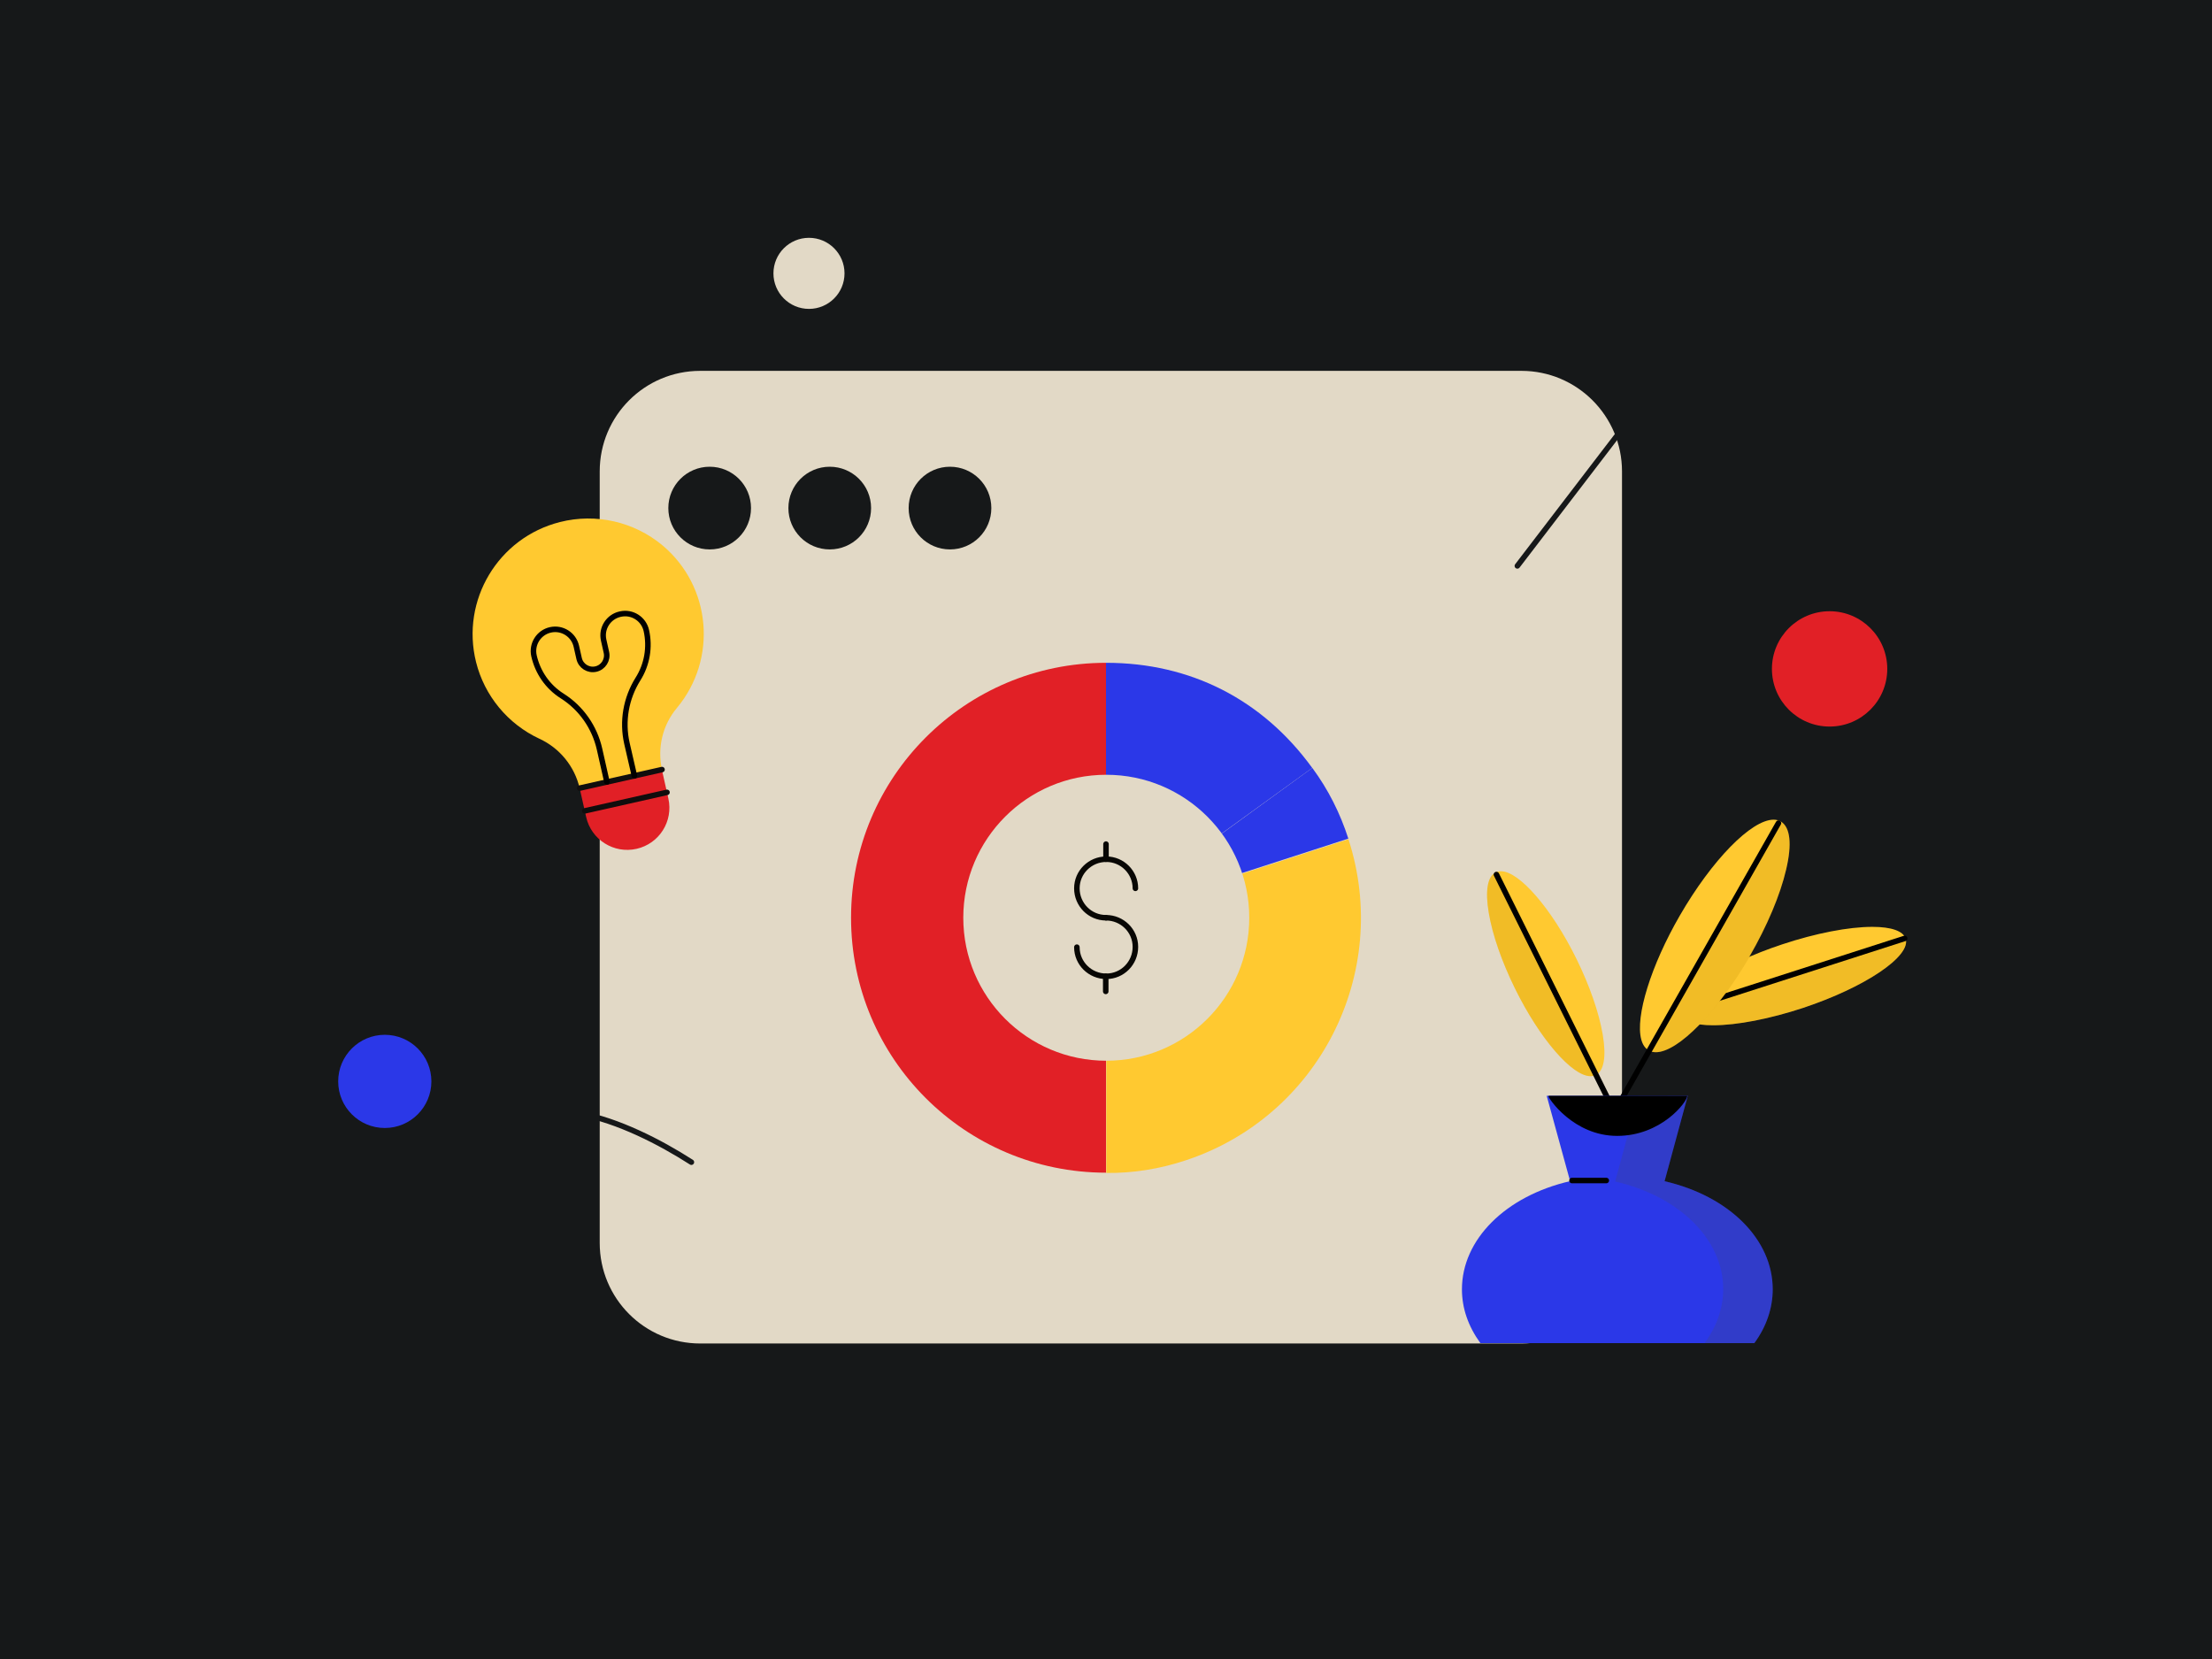 <svg xmlns="http://www.w3.org/2000/svg" height="1200" width="1600" version="1.1" xmlnsXlink="http://www.w3.org/1999/xlink" xmlnsSvgjs="http://svgjs.com/svgjs"><rect fill="#161819" width="1600" height="1200"></rect><g><path d="M1100.5 268.25H506.53C466.31 268.25 433.79 300.77 433.79 340.99V899.04C433.79 939.27 466.31 971.79 506.53 971.79H1100.5C1140.72 971.79 1173.24 939.27 1173.24 899.04V340.99C1173.24 300.77 1140.59 268.25 1100.5 268.25Z" fill="#e2d9c6" opacity="1" stroke-width="4" stroke="none"></path><path d="M513.33 397.41C529.85 397.41 543.23 384.03 543.23 367.5 543.23 350.98 529.85 337.6 513.33 337.6 496.8 337.6 483.42 350.98 483.42 367.5 483.42 384.03 496.8 397.41 513.33 397.41Z" fill="#161819" opacity="1" stroke-width="4" stroke="none"></path><path d="M600.17 397.41C616.69 397.41 630.08 384.03 630.08 367.5 630.08 350.98 616.69 337.6 600.17 337.6 583.65 337.6 570.27 350.98 570.27 367.5 570.27 384.03 583.65 397.41 600.17 397.41Z" fill="#161819" opacity="1" stroke-width="4" stroke="none"></path><path d="M687.15 397.41C703.67 397.41 717.06 384.03 717.06 367.5 717.06 350.98 703.67 337.6 687.15 337.6 670.63 337.6 657.25 350.98 657.25 367.5 657.25 384.03 670.63 397.41 687.15 397.41Z" fill="#161819" opacity="1" stroke-width="4" stroke="none"></path></g><g><path d="M800 663.83V848.05C800 848.24 800 848.24 799.81 848.24 697.94 848.05 615.59 765.7 615.59 663.83 615.59 561.97 698.14 479.43 800 479.43V663.83Z" fill="#e12026" opacity="1" stroke-width="4" stroke="none"></path><path d="M800.2 663.83L975.24 607.05C975.44 607.05 975.44 607.05 975.44 607.24 1006.66 704.03 953.77 807.85 857.18 839.46 838.84 845.51 819.71 848.63 800.39 848.44 800.2 848.44 800.2 848.44 800.2 848.24V663.83C800 663.83 800 663.83 800.2 663.83Z" fill="#ffc930" opacity="1" stroke-width="4" stroke="none"></path><path d="M800.98 663.05L949.09 555.53H949.29C960.8 571.14 969.39 588.31 975.24 606.46 975.24 606.66 975.24 606.66 975.05 606.66L800.98 663.05C800.78 663.25 800.98 663.44 800.98 663.05Z" fill="#2b38e8" opacity="1" stroke-width="4" stroke="none"></path><path d="M800 663.44V479.62C800 479.43 800 479.43 800.2 479.43 861.08 479.43 913.19 505.96 949.09 555.34V555.53L800 663.44C800 663.64 800.2 663.64 800 663.44Z" fill="#2b38e8" opacity="1" stroke-width="4" stroke="none"></path><path d="M800.2 767.26C857.32 767.26 903.62 720.95 903.62 663.83 903.62 606.72 857.32 560.41 800.2 560.41 743.08 560.41 696.77 606.72 696.77 663.83 696.77 720.95 743.08 767.26 800.2 767.26Z" fill="#e2d9c6" opacity="1" stroke-width="4" stroke="none"></path><path d="M800 663.83C788.29 663.83 778.93 654.27 778.93 642.56 778.93 630.86 788.49 621.49 800.2 621.49 811.91 621.49 821.27 631.05 821.27 642.56" stroke="#080704" stroke-width="4" stroke-linecap="round" stroke-linejoin="round" opacity="1" fill="none"></path><path d="M800 663.83C811.71 663.83 821.27 673.2 821.27 684.91 821.27 696.62 811.91 706.18 800.2 706.18 788.49 706.18 778.93 696.81 778.93 685.1" stroke="#080704" stroke-width="4" stroke-linecap="round" stroke-linejoin="round" opacity="1" fill="none"></path><path d="M800 621.49V610.56" stroke="#080704" stroke-width="4" stroke-linecap="round" stroke-linejoin="round" opacity="1" fill="none"></path><path d="M799.81 717.11V706.18" stroke="#080704" stroke-width="4" stroke-linecap="round" stroke-linejoin="round" opacity="1" fill="none"></path></g><g><path d="M1239.17 741.61C1225.46 741.61 1216.93 738.6 1215.13 733.13 1213.11 726.91 1219.71 718.29 1233.74 708.86 1248.03 699.3 1267.72 690.14 1289.2 683.05 1313.39 675.02 1337.13 670.42 1354.35 670.42 1368.07 670.42 1376.6 673.43 1378.39 678.9 1382.56 691.53 1349.38 713.99 1304.44 728.98 1280.14 737 1256.36 741.61 1239.17 741.61Z" fill="#ffc930" opacity="1" stroke-width="4" stroke="none"></path><path d="M1239.06 741.61C1225.14 741.61 1216.82 738.68 1215.02 733.13L1214.91 732.91 1378.12 678.65 1378.27 678.9C1378.96 681.06 1378.62 683.53 1377.25 686.25 1370.72 699.32 1340.68 716.9 1304.2 728.98 1280.03 737 1256.28 741.61 1239.06 741.61Z" fill="#b98900" opacity="0.2" stroke-width="4" stroke="none"></path><path d="M1377.68 678.8L1216.52 730.64" stroke="#000000" stroke-width="4" stroke-linecap="round" stroke-linejoin="round" opacity="1" fill="none"></path><path d="M1150.48 778.46C1137.17 778.46 1113.7 751.26 1095.9 715.21 1086.33 695.73 1079.55 676.23 1076.85 660.31 1074.14 644.33 1075.96 633.92 1081.94 630.98 1083 630.45 1084.23 630.19 1085.67 630.19 1098.98 630.19 1122.45 657.37 1140.24 693.44 1149.82 712.92 1156.59 732.42 1159.3 748.32 1162 764.32 1160.19 774.73 1154.21 777.66 1153.04 778.31 1151.53 778.46 1150.48 778.46Z" fill="#ffc930" opacity="1" stroke-width="4" stroke="none"></path><path d="M1150.48 778.35C1136.9 778.35 1113.94 751.75 1095.9 715.1 1086.16 695.38 1079.39 675.89 1076.85 660.2 1074.14 644.22 1075.96 633.81 1081.94 630.87L1082.17 630.75 1154.44 777.4 1154.21 777.55C1153.25 778.09 1152.03 778.35 1150.48 778.35Z" fill="#b98900" opacity="0.2" stroke-width="4" stroke="none"></path><path d="M1197.7 761.1C1195.74 761.1 1193.93 760.63 1192.49 759.74 1189.98 758.3 1188.19 755.67 1187.17 751.92 1182.7 735.31 1194.15 698.46 1215.02 662.32 1238.24 622.09 1266.78 592.89 1282.9 592.89 1284.86 592.89 1286.65 593.36 1288.1 594.24 1294.96 598.24 1296.32 610.58 1291.95 629 1287.68 647.31 1278.31 669.57 1265.57 691.66 1242.35 731.89 1213.8 761.1 1197.7 761.1Z" fill="#ffc930" opacity="1" stroke-width="4" stroke="none"></path><path d="M1197.78 761.1C1195.82 761.1 1194.01 760.63 1192.57 759.74L1192.35 759.63 1287.91 594.14 1288.18 594.24C1290.69 595.68 1292.48 598.31 1293.5 602.05 1297.98 618.63 1286.58 655.48 1265.76 691.66 1242.43 731.89 1213.84 761.1 1197.78 761.1Z" fill="#b98900" opacity="0.2" stroke-width="4" stroke="none"></path><path d="M1082.41 632.59L1171.44 811.67" stroke="#000000" stroke-width="4" stroke-linecap="round" stroke-linejoin="round" opacity="1" fill="none"></path><path d="M1286.39 595.4L1163.55 811.67" stroke="#000000" stroke-width="4" stroke-linecap="round" stroke-linejoin="round" opacity="1" fill="none"></path><path d="M1070.8 971.52C1061.94 959.28 1057.46 946.19 1057.46 932.6 1057.46 896.63 1088.91 865.18 1135.7 854.35L1118.77 792.64 1220.8 792.59 1204.04 854.4C1250.82 865.18 1282.26 896.63 1282.26 932.6 1282.26 946.17 1277.69 959.58 1269.06 971.39L1268.94 971.52H1070.8V971.52Z" fill="#2b38e8" opacity="1" stroke-width="4" stroke="none"></path><path d="M1137.07 853.91H1161.86" stroke="#000000" stroke-width="4" stroke-linecap="round" stroke-linejoin="round" opacity="1" fill="none"></path><path d="M1233.05 971.52V971.37L1233.29 971.01C1241.91 959.21 1246.46 945.89 1246.46 932.49 1246.46 896.74 1215.13 865.45 1168.5 854.65L1168.28 854.65 1185.16 792.62 1220.8 792.59 1204.04 854.4C1250.82 865.18 1282.26 896.63 1282.26 932.6 1282.26 946.16 1277.69 959.58 1269.06 971.39L1268.94 971.52H1233.05Z" fill="#4b4b4b" opacity="0.2" stroke-width="4" stroke="none"></path><path d="M1169.75 821.62C1137.97 821.62 1119.73 794.05 1120 792.78L1120.83 792.64 1215.79 792.62 1220.44 792.63C1220.42 797.11 1201.54 821.62 1169.75 821.62Z" fill="#000000" opacity="1" stroke-width="4" stroke="none"></path></g><g><path d="M405.1 377.59C360.31 388.88 333.2 434.22 344.35 478.93 350.45 503.31 367.33 523.71 390.11 534.32 404.88 541.12 415.61 554.33 419.27 570.08L425.63 578.18 473.75 567.34 478.85 556.65C475.32 540.99 479.23 524.48 489.57 512.14 519.15 476.73 514.56 424.11 479.13 394.41 458.59 377.34 431.05 371.03 405.1 377.59Z" fill="#ffc930" opacity="1" stroke-width="4" stroke="none"></path><path d="M419.3 570.19L423.98 590.96C427.69 607.41 443.96 617.69 460.41 613.99 476.87 610.28 487.15 594.01 483.44 577.55L478.76 556.79 419.3 570.19Z" fill="#e12026" opacity="1" stroke-width="4" stroke="none"></path><path d="M419.27 570.08L478.85 556.65" stroke="#100d0d" stroke-width="4" stroke-linecap="round" stroke-linejoin="round" opacity="1" fill="none"></path><path d="M422.98 586.53L482.45 573.13" stroke="#100d0d" stroke-width="4" stroke-linecap="round" stroke-linejoin="round" opacity="1" fill="none"></path><path d="M439.02 565.63L433.67 541.91C430.09 526.02 420.4 512.11 406.63 503.41 396.2 496.81 388.97 486.4 386.25 474.37 384.34 465.86 389.72 457.49 398.12 455.6 406.63 453.68 415 459.07 416.89 467.47L418.89 476.32C420.12 481.76 425.54 485.19 430.99 483.96 436.43 482.74 439.86 477.31 438.63 471.87L436.64 463.01C434.72 454.5 440.11 446.13 448.51 444.24L448.73 444.19C457.24 442.27 465.61 447.66 467.51 456.06 470.22 468.09 468.06 480.74 461.47 491.16 452.79 505.04 449.86 521.68 453.47 537.68L458.9 561.26" stroke="#000000" stroke-width="4" stroke-linecap="round" stroke-linejoin="round" opacity="1" fill="none"></path></g><g><path d="M500.1 840.63C453.95 811.02 380.15 779.53 351.62 830.7 323.08 881.86 375.43 1045.7 434.27 1037.34 489.38 1029.46 404.75 890.72 314.22 878.91 223.7 867.1 224.68 999.94 266.01 987.15 292.77 978.89 276.24 908.24 182.47 910.89" stroke="#161819" stroke-width="4" stroke-linecap="round" stroke-linejoin="round" opacity="1" fill="none"></path></g><g><path d="M1097.55 409.33L1226.41 241.01" stroke="#161819" stroke-width="4" stroke-linecap="round" stroke-linejoin="round" opacity="1" fill="none"></path><path d="M1262.28 371.92L1433.75 235.79" stroke="#161819" stroke-width="4" stroke-linecap="round" stroke-linejoin="round" opacity="1" fill="none"></path></g><g><path d="M278.33 748.5C296.94 748.5 312.03 763.59 312.03 782.2 312.03 800.82 296.94 815.91 278.33 815.91 259.71 815.91 244.62 800.82 244.62 782.2 244.62 763.59 259.71 748.5 278.33 748.5Z" fill="#2b38e8" opacity="1" stroke-width="4" stroke="none"></path></g><g><path d="M1323.39 442.12C1346.43 442.12 1365.11 460.8 1365.11 483.83 1365.11 506.87 1346.43 525.54 1323.39 525.54 1300.36 525.54 1281.68 506.87 1281.68 483.83 1281.68 460.8 1300.36 442.12 1323.39 442.12Z" fill="#e12026" opacity="1" stroke-width="4" stroke="none"></path></g><g><path d="M585.16 223.43C599.35 223.43 610.86 211.92 610.86 197.73 610.86 183.53 599.35 172.02 585.16 172.02 570.96 172.02 559.45 183.53 559.45 197.73 559.45 211.92 570.96 223.43 585.16 223.43Z" fill="#e2d9c6" opacity="1" stroke-width="4" stroke="none"></path></g></svg>